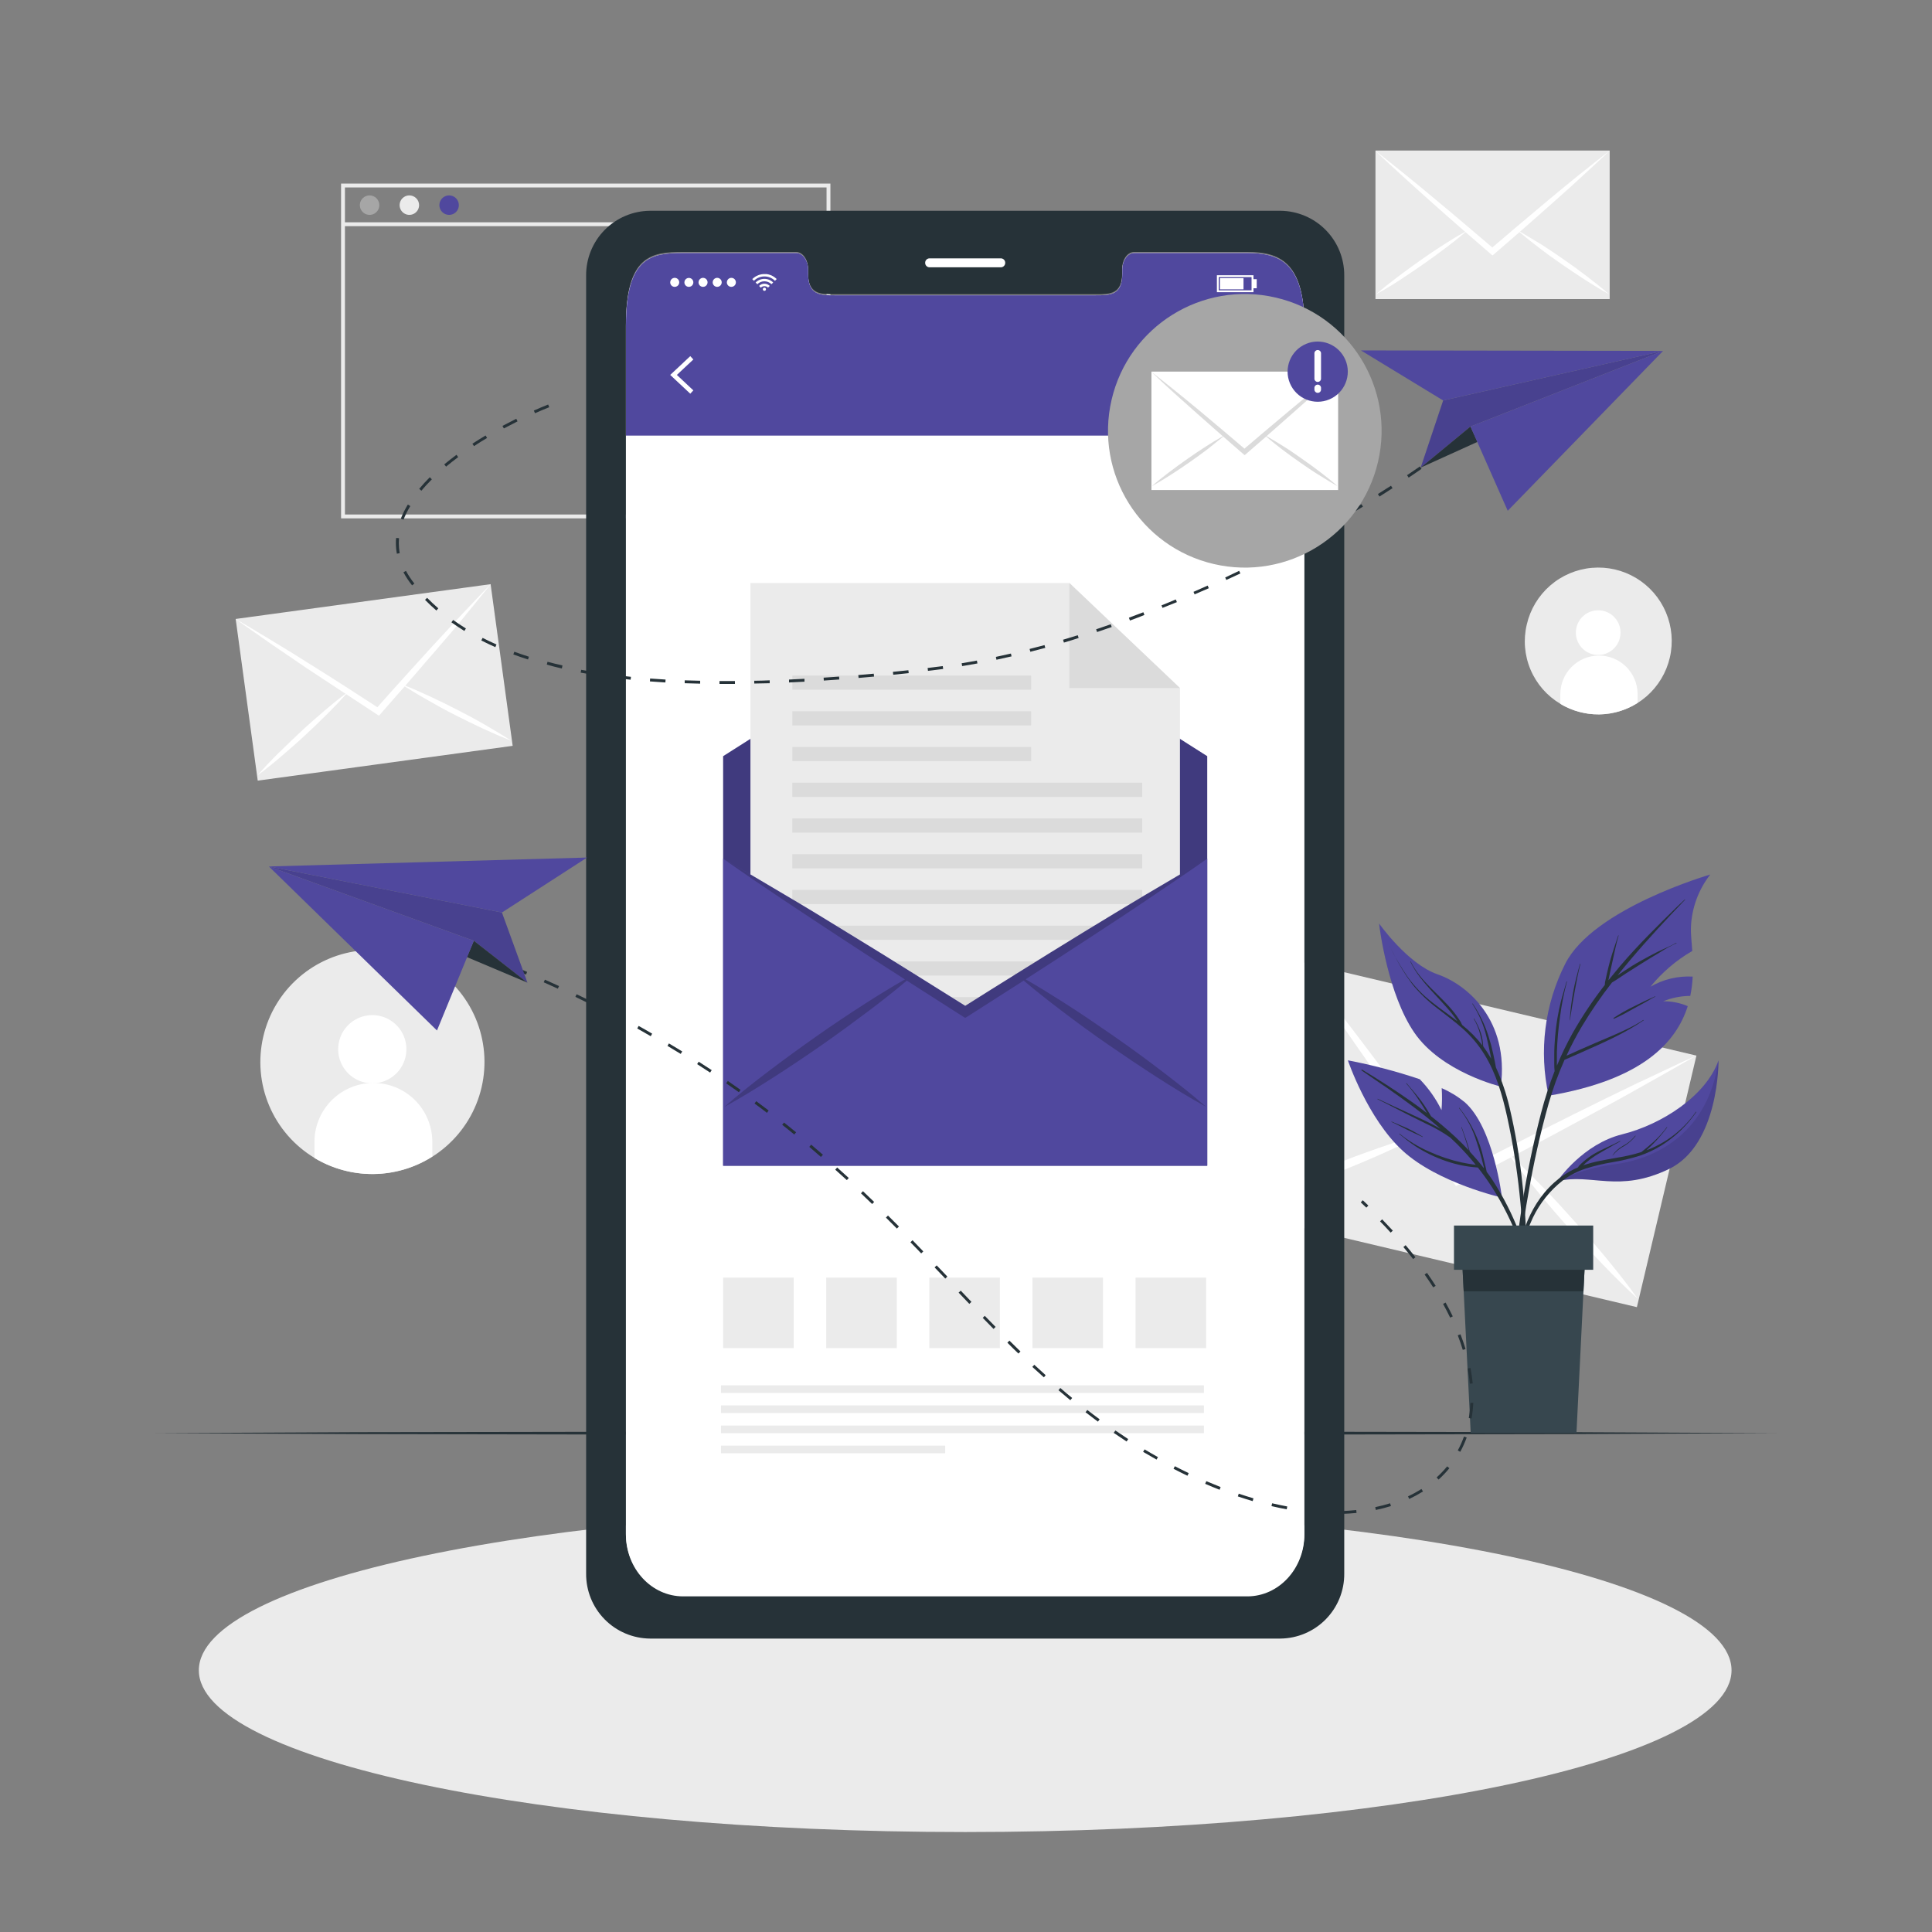 <svg width="182" height="182" viewBox="0 0 182 182" fill="none" xmlns="http://www.w3.org/2000/svg">
<rect x="0" y="0" width="182" height="182" fill="#808080" stroke="none"/>
<path d="M29.64 109.087C31.551 110.237 33.776 110.752 35.997 110.559C38.218 110.367 40.321 109.476 42.004 108.014C43.688 106.553 44.865 104.595 45.368 102.424C45.871 100.252 45.673 97.976 44.803 95.924C43.933 93.871 42.435 92.147 40.525 90.997C38.615 89.848 36.389 89.333 34.169 89.527C31.948 89.72 29.845 90.612 28.162 92.073C26.479 93.535 25.302 95.493 24.799 97.665C24.294 99.836 24.49 102.112 25.36 104.164C26.23 106.217 27.729 107.94 29.64 109.087Z" fill="#EBEBEB"/>
<path d="M31.857 98.877C31.864 99.513 32.06 100.132 32.419 100.657C32.779 101.181 33.286 101.587 33.876 101.824C34.466 102.06 35.113 102.116 35.735 101.985C36.357 101.854 36.926 101.541 37.371 101.086C37.815 100.631 38.114 100.054 38.231 99.429C38.347 98.804 38.276 98.159 38.025 97.574C37.775 96.99 37.357 96.493 36.824 96.146C36.291 95.799 35.667 95.618 35.031 95.626C34.609 95.631 34.193 95.719 33.805 95.885C33.417 96.051 33.065 96.292 32.77 96.594C32.476 96.895 32.243 97.253 32.087 97.644C31.93 98.036 31.852 98.455 31.857 98.877Z" fill="white"/>
<path d="M29.626 107.762V109.087C31.307 110.097 33.235 110.619 35.195 110.594C37.155 110.57 39.07 110 40.725 108.949V107.627C40.732 106.888 40.592 106.154 40.313 105.47C40.033 104.785 39.619 104.163 39.096 103.641C38.572 103.119 37.95 102.706 37.265 102.427C36.58 102.149 35.846 102.01 35.107 102.019C34.367 102.028 33.637 102.185 32.959 102.48C32.281 102.775 31.669 103.202 31.158 103.737C30.648 104.272 30.249 104.904 29.986 105.595C29.723 106.286 29.601 107.023 29.626 107.762Z" fill="white"/>
<path d="M146.998 66.306C148.249 67.06 149.707 67.398 151.163 67.272C152.618 67.146 153.996 66.562 155.1 65.605C156.203 64.647 156.975 63.365 157.304 61.942C157.634 60.519 157.504 59.028 156.934 57.683C156.364 56.338 155.383 55.208 154.131 54.455C152.879 53.702 151.421 53.365 149.965 53.492C148.51 53.619 147.132 54.203 146.03 55.162C144.927 56.12 144.156 57.403 143.828 58.826C143.488 60.248 143.612 61.741 144.183 63.087C144.753 64.434 145.74 65.562 146.998 66.306Z" fill="#EBEBEB"/>
<path d="M148.45 59.619C148.455 60.035 148.584 60.441 148.819 60.784C149.054 61.127 149.386 61.393 149.773 61.547C150.159 61.702 150.582 61.738 150.99 61.652C151.397 61.566 151.769 61.361 152.06 61.063C152.35 60.766 152.546 60.388 152.622 59.979C152.699 59.57 152.652 59.148 152.488 58.765C152.324 58.383 152.051 58.057 151.702 57.831C151.353 57.603 150.945 57.485 150.529 57.49C150.253 57.493 149.98 57.551 149.726 57.66C149.472 57.769 149.242 57.926 149.049 58.124C148.856 58.322 148.703 58.556 148.601 58.812C148.498 59.069 148.447 59.343 148.45 59.619Z" fill="white"/>
<path d="M146.987 65.44V66.306C148.089 66.969 149.354 67.312 150.64 67.296C151.926 67.28 153.182 66.906 154.267 66.215V65.352C154.255 64.387 153.861 63.466 153.17 62.791C152.479 62.117 151.549 61.745 150.583 61.756C149.618 61.768 148.697 62.162 148.022 62.853C147.348 63.544 146.975 64.474 146.987 65.44Z" fill="white"/>
<path d="M78.227 48.831H32.13V17.294H78.227V48.831ZM32.494 48.467H77.863V17.658H32.494V48.467Z" fill="#EBEBEB"/>
<path d="M35.734 19.328C35.733 19.51 35.679 19.687 35.578 19.837C35.476 19.987 35.333 20.104 35.165 20.173C34.998 20.242 34.813 20.26 34.636 20.224C34.458 20.188 34.295 20.1 34.167 19.972C34.039 19.844 33.952 19.68 33.917 19.502C33.882 19.325 33.9 19.14 33.97 18.973C34.039 18.805 34.157 18.662 34.307 18.562C34.458 18.461 34.635 18.407 34.817 18.407C34.938 18.407 35.057 18.431 35.169 18.478C35.28 18.524 35.381 18.592 35.467 18.677C35.552 18.763 35.619 18.864 35.665 18.976C35.711 19.088 35.734 19.208 35.734 19.328Z" fill="#A6A6A6"/>
<path d="M39.48 19.328C39.479 19.51 39.424 19.687 39.323 19.837C39.222 19.987 39.078 20.104 38.911 20.173C38.743 20.242 38.559 20.26 38.381 20.224C38.203 20.188 38.04 20.1 37.912 19.972C37.785 19.844 37.697 19.68 37.662 19.502C37.627 19.325 37.646 19.14 37.715 18.973C37.785 18.805 37.902 18.662 38.053 18.562C38.204 18.461 38.381 18.407 38.562 18.407C38.683 18.407 38.803 18.431 38.914 18.478C39.026 18.524 39.127 18.592 39.212 18.677C39.297 18.763 39.365 18.864 39.411 18.976C39.457 19.088 39.48 19.208 39.48 19.328Z" fill="#EBEBEB"/>
<path d="M43.225 19.328C43.224 19.51 43.17 19.687 43.069 19.837C42.968 19.987 42.824 20.104 42.656 20.173C42.489 20.242 42.304 20.26 42.127 20.224C41.949 20.188 41.786 20.1 41.658 19.972C41.53 19.844 41.443 19.68 41.408 19.502C41.373 19.325 41.391 19.14 41.461 18.973C41.53 18.805 41.648 18.662 41.799 18.562C41.949 18.461 42.127 18.407 42.308 18.407C42.429 18.407 42.548 18.431 42.66 18.478C42.771 18.524 42.873 18.592 42.958 18.677C43.043 18.763 43.111 18.864 43.156 18.976C43.202 19.088 43.226 19.208 43.225 19.328Z" fill="#50489E"/>
<path d="M78.046 20.941H32.312V21.305H78.046V20.941Z" fill="#EBEBEB"/>
<path d="M46.217 55.03L22.201 58.307L24.279 73.537L48.295 70.26L46.217 55.03Z" fill="#EBEBEB"/>
<path d="M46.228 55.037C45.384 56.096 44.517 57.119 43.68 58.167C42.843 59.215 41.951 60.22 41.078 61.239C40.204 62.258 39.258 63.358 38.34 64.41L38.257 64.508C37.448 65.437 36.635 66.363 35.818 67.285L35.697 67.42L35.548 67.325L32.458 65.294C32.42 65.274 32.383 65.251 32.349 65.225C31.167 64.451 29.994 63.677 28.829 62.903C27.722 62.155 26.614 61.401 25.506 60.639C24.413 59.86 23.292 59.106 22.197 58.313C23.336 58.964 24.465 59.663 25.596 60.337C26.729 61.01 27.857 61.72 28.982 62.426C30.234 63.205 31.486 63.997 32.738 64.803L35.552 66.623C36.28 65.793 37.03 64.956 37.776 64.133C38.77 63.041 39.763 61.927 40.764 60.839C41.66 59.868 42.559 58.898 43.462 57.927C44.408 56.944 45.289 55.972 46.228 55.037Z" fill="white"/>
<path d="M32.822 65.156C32.815 65.166 32.806 65.176 32.797 65.185C32.688 65.309 32.575 65.436 32.462 65.549C31.93 66.142 31.37 66.714 30.817 67.271C30.132 67.959 29.426 68.625 28.716 69.287C28.006 69.95 27.26 70.591 26.532 71.22C25.804 71.85 25.04 72.469 24.257 73.04C24.898 72.312 25.575 71.584 26.259 70.918C26.944 70.252 27.657 69.564 28.363 68.901C29.069 68.239 29.819 67.595 30.547 66.965C31.137 66.463 31.738 65.964 32.367 65.491L32.8 65.163L32.822 65.156Z" fill="white"/>
<path d="M48.164 69.786C47.255 69.422 46.363 69.04 45.485 68.632C44.608 68.225 43.735 67.791 42.868 67.355C42.002 66.918 41.147 66.452 40.32 65.971C39.632 65.585 38.948 65.185 38.282 64.759L37.856 64.486C37.856 64.486 37.834 64.486 37.823 64.464H37.86L38.366 64.668C39.094 64.959 39.796 65.276 40.502 65.604C41.387 66.011 42.253 66.445 43.116 66.885C43.978 67.325 44.837 67.784 45.664 68.264C46.49 68.745 47.349 69.247 48.164 69.786Z" fill="white"/>
<path d="M122.444 90.594L116.833 114.29L154.199 123.137L159.809 99.441L122.444 90.594Z" fill="#EBEBEB"/>
<path d="M159.796 99.434C157.947 100.526 156.08 101.538 154.223 102.597C152.367 103.656 150.496 104.65 148.629 105.658C146.687 106.714 144.736 107.755 142.776 108.781L142.597 108.887L137.41 111.602L137.155 111.726L136.988 111.5C135.845 109.918 134.708 108.332 133.577 106.743C133.533 106.689 133.492 106.633 133.453 106.575C132.17 104.78 130.891 102.972 129.617 101.152C128.405 99.423 127.196 97.668 125.977 95.914C124.758 94.159 123.585 92.39 122.417 90.589C123.727 92.205 124.998 93.865 126.286 95.521C127.575 97.177 128.834 98.851 130.101 100.537C131.506 102.4 132.906 104.286 134.302 106.193C135.347 107.613 136.391 109.035 137.432 110.459C138.997 109.655 140.57 108.84 142.139 108.05C144.235 106.979 146.333 105.921 148.432 104.876C150.31 103.944 152.193 103.022 154.081 102.109C156.021 101.214 157.907 100.289 159.796 99.434Z" fill="white"/>
<path d="M134.251 106.743C134.233 106.743 134.218 106.765 134.196 106.772C133.963 106.896 133.727 107.016 133.49 107.136C132.365 107.708 131.226 108.228 130.076 108.741C128.671 109.367 127.247 109.95 125.821 110.525C124.394 111.1 122.956 111.617 121.504 112.141C120.051 112.665 118.592 113.138 117.099 113.55C118.468 112.822 119.866 112.177 121.267 111.555C122.668 110.933 124.102 110.35 125.526 109.771C126.949 109.193 128.394 108.661 129.85 108.152C131.004 107.748 132.176 107.354 133.363 107.005C133.636 106.921 133.909 106.845 134.189 106.768L134.251 106.743Z" fill="white"/>
<path d="M154.285 122.348C153.138 121.314 152.046 120.218 150.98 119.112C149.913 118.005 148.872 116.873 147.839 115.734C146.805 114.594 145.807 113.422 144.836 112.232C144.038 111.264 143.256 110.285 142.513 109.276C142.349 109.058 142.193 108.843 142.036 108.628C142.023 108.612 142.011 108.595 142 108.578C142.015 108.594 142.032 108.609 142.051 108.621L142.688 109.2C143.591 110.044 144.457 110.918 145.316 111.803C146.386 112.895 147.42 114.041 148.446 115.188C149.473 116.334 150.478 117.499 151.453 118.689C152.429 119.88 153.386 121.088 154.285 122.348Z" fill="white"/>
<path d="M151.635 14.181H129.573V28.174H151.635V14.181Z" fill="#EBEBEB"/>
<path d="M151.635 14.196C150.744 15.048 149.837 15.863 148.938 16.704C148.039 17.545 147.118 18.346 146.215 19.154C145.313 19.962 144.308 20.843 143.354 21.676L143.271 21.756L140.723 23.962L140.595 24.064L140.472 23.962L137.924 21.753L137.836 21.676C136.878 20.844 135.923 20.002 134.971 19.15C134.065 18.346 133.151 17.523 132.252 16.704C131.353 15.885 130.432 15.048 129.555 14.196C130.502 14.924 131.433 15.692 132.373 16.442C133.312 17.192 134.24 17.963 135.168 18.742C136.202 19.596 137.234 20.464 138.266 21.345C139.037 21.996 139.809 22.655 140.581 23.314C141.349 22.655 142.12 21.993 142.892 21.345C143.923 20.471 144.956 19.602 145.99 18.739C146.917 17.967 147.847 17.203 148.782 16.445C149.757 15.677 150.696 14.924 151.635 14.196Z" fill="white"/>
<path d="M138.32 21.651L138.295 21.672C138.178 21.774 138.057 21.873 137.931 21.967C137.377 22.437 136.813 22.885 136.234 23.318C135.532 23.853 134.815 24.366 134.09 24.879C133.366 25.393 132.634 25.873 131.906 26.354C131.178 26.834 130.41 27.296 129.631 27.722C130.301 27.136 130.996 26.59 131.699 26.059C132.401 25.527 133.122 25.007 133.839 24.497C134.556 23.988 135.295 23.496 136.045 23.019C136.638 22.637 137.239 22.262 137.865 21.927L138.295 21.683L138.32 21.651Z" fill="white"/>
<path d="M151.58 27.722C150.801 27.296 150.048 26.83 149.305 26.354C148.563 25.877 147.831 25.378 147.103 24.879C146.375 24.381 145.647 23.853 144.959 23.318C144.384 22.885 143.82 22.441 143.27 21.971L142.906 21.672C142.906 21.672 142.906 21.672 142.881 21.651L142.914 21.669L143.343 21.913C143.962 22.277 144.559 22.641 145.163 23.005C145.909 23.482 146.637 23.98 147.365 24.483C148.093 24.985 148.803 25.505 149.506 26.044C150.208 26.583 150.911 27.136 151.58 27.722Z" fill="white"/>
<path d="M90.924 172.583C130.794 172.583 163.116 165.761 163.116 157.346C163.116 148.931 130.794 142.109 90.924 142.109C51.053 142.109 18.731 148.931 18.731 157.346C18.731 165.761 51.053 172.583 90.924 172.583Z" fill="#EBEBEB"/>
<path d="M14.549 135.008L33.663 134.917L52.777 134.887L91 134.826L129.224 134.884L148.338 134.917L167.451 135.008L148.338 135.095L129.224 135.128L91 135.19L52.777 135.128L33.663 135.095L14.549 135.008Z" fill="#263238"/>
<path d="M141.49 112.818C141.49 112.818 135.452 111.45 132.132 108.399C128.812 105.349 126.974 99.885 126.974 99.885C129.268 100.326 131.53 100.92 133.745 101.665C134.577 102.522 135.269 103.505 135.794 104.577C135.851 103.888 135.857 103.196 135.812 102.506C136.586 102.841 137.31 103.281 137.963 103.813C140.715 106.197 141.49 112.818 141.49 112.818Z" fill="#50489E"/>
<path d="M130.752 102.542C129.926 101.971 129.089 101.421 128.27 100.846C128.259 100.839 128.251 100.829 128.249 100.816C128.246 100.804 128.248 100.791 128.255 100.781C128.262 100.77 128.272 100.763 128.285 100.76C128.297 100.757 128.31 100.759 128.32 100.766C129.875 101.698 131.411 102.692 132.896 103.729C133.413 104.093 133.919 104.457 134.421 104.858C134.388 104.796 134.352 104.737 134.316 104.676C134.137 104.373 133.952 104.075 133.755 103.78C133.375 103.175 132.945 102.603 132.47 102.069C132.47 102.047 132.47 102.018 132.503 102.04C132.972 102.583 133.442 103.132 133.871 103.693C134.075 103.966 134.265 104.25 134.443 104.541C134.538 104.69 134.629 104.843 134.716 104.996C134.745 105.047 134.778 105.098 134.807 105.152C135.586 105.764 136.347 106.405 137.075 107.082C137.522 107.497 137.952 107.93 138.371 108.377C138.138 107.649 137.934 106.921 137.661 106.193C137.661 106.172 137.693 106.161 137.701 106.193C137.966 106.951 138.254 107.708 138.458 108.483C138.92 108.985 139.361 109.502 139.779 110.041L139.776 109.928C139.705 109.644 139.632 109.36 139.557 109.076C139.412 108.53 139.251 107.984 139.066 107.453C138.72 106.34 138.171 105.301 137.446 104.388C137.444 104.384 137.443 104.379 137.444 104.375C137.445 104.37 137.447 104.366 137.45 104.363C137.453 104.36 137.458 104.358 137.462 104.357C137.466 104.356 137.471 104.357 137.475 104.359C138.604 105.774 139.391 107.431 139.776 109.2C139.841 109.46 139.903 109.718 139.961 109.975C139.99 110.11 140.027 110.252 140.052 110.39C140.234 110.638 140.416 110.889 140.584 111.144C141.612 112.718 142.466 114.398 143.132 116.156C143.886 118.13 144.533 120.143 145.068 122.188C145.068 122.228 145.017 122.242 145.006 122.188C143.823 118.657 142.618 115.071 140.598 111.912C140.169 111.246 139.706 110.601 139.219 109.983C138.218 109.918 137.23 109.721 136.281 109.397C135.244 109.049 134.254 108.572 133.336 107.977C132.805 107.631 132.321 107.231 131.829 106.838C131.826 106.837 131.823 106.835 131.821 106.832C131.819 106.83 131.817 106.827 131.816 106.823C131.815 106.82 131.815 106.816 131.815 106.813C131.816 106.81 131.817 106.806 131.82 106.804C131.822 106.801 131.824 106.799 131.828 106.797C131.831 106.796 131.834 106.795 131.838 106.795C131.841 106.795 131.844 106.796 131.847 106.798C131.85 106.8 131.853 106.802 131.855 106.805C132.698 107.485 133.628 108.048 134.621 108.479C135.598 108.926 136.619 109.269 137.668 109.502C138.116 109.6 138.567 109.67 139.018 109.731C138.457 109.038 137.859 108.375 137.228 107.744C137.024 107.54 136.813 107.347 136.605 107.151C135.9 106.657 135.152 106.228 134.37 105.869C133.38 105.393 132.408 104.887 131.429 104.388C130.876 104.108 130.337 103.82 129.769 103.547C129.744 103.547 129.769 103.5 129.791 103.511C130.785 103.991 131.793 104.439 132.794 104.898C133.737 105.331 134.69 105.764 135.597 106.273L135.71 106.339C134.892 105.628 134.049 104.946 133.18 104.293C132.39 103.704 131.575 103.114 130.752 102.542Z" fill="#263238"/>
<path d="M131.095 105.655C131.586 105.869 132.085 106.062 132.573 106.288C133.06 106.514 133.544 106.798 134.029 107.078C134.05 107.078 134.029 107.118 134.007 107.107C133.526 106.878 133.038 106.663 132.551 106.423C132.063 106.182 131.579 105.913 131.095 105.695C131.058 105.684 131.069 105.644 131.095 105.655Z" fill="#263238"/>
<path d="M161.11 82.384C159.988 83.822 159.35 85.578 159.29 87.4C159.268 87.942 159.355 88.696 159.417 89.584C157.909 90.457 156.573 91.598 155.475 92.951C156.681 92.253 158.065 91.921 159.457 91.998C159.43 92.609 159.353 93.218 159.228 93.817C158.354 93.822 157.489 93.994 156.68 94.323C157.474 94.315 158.261 94.471 158.991 94.782C157.899 98.207 154.714 101.727 145.887 103.22C144.952 99.019 145.505 94.623 147.452 90.785C150.091 85.562 161.11 82.384 161.11 82.384Z" fill="#50489E"/>
<path d="M142.819 117.863C142.972 116.407 143.162 114.951 143.391 113.495C143.839 110.584 144.435 107.698 145.174 104.847C145.521 103.509 145.946 102.192 146.448 100.904C146.425 100.67 146.414 100.434 146.415 100.198C146.415 99.914 146.415 99.63 146.415 99.35C146.415 98.782 146.448 98.218 146.495 97.654C146.586 96.537 146.769 95.429 147.041 94.342C147.202 93.712 147.405 93.093 147.573 92.467C147.573 92.442 147.62 92.467 147.613 92.467C147.32 93.552 147.102 94.657 146.961 95.772C146.802 96.871 146.702 97.978 146.663 99.088C146.663 99.394 146.663 99.696 146.663 100.002C146.663 100.129 146.663 100.26 146.663 100.391C147.099 99.335 147.596 98.306 148.152 97.308C149.05 95.729 150.06 94.217 151.177 92.784C151.181 92.616 151.205 92.45 151.249 92.289L151.38 91.699C151.471 91.295 151.57 90.894 151.679 90.494C151.901 89.693 152.188 88.918 152.44 88.128C152.44 88.103 152.487 88.128 152.48 88.128C152.247 88.911 152.09 89.719 151.912 90.516L151.65 91.699C151.606 91.895 151.566 92.096 151.526 92.292V92.336C151.89 91.885 152.254 91.441 152.618 91.004C154.307 89.023 156.156 87.2 158.016 85.387C158.245 85.165 158.482 84.947 158.715 84.728C158.715 84.728 158.759 84.728 158.74 84.757C156.96 86.614 155.21 88.492 153.55 90.458C153.157 90.924 152.768 91.397 152.385 91.877L152.989 91.477C153.502 91.138 154.023 90.811 154.562 90.512C155.1 90.214 155.636 89.919 156.189 89.646C156.742 89.373 157.361 89.136 157.907 88.816C157.929 88.816 157.951 88.845 157.925 88.853C157.368 89.114 156.829 89.413 156.313 89.748C155.777 90.065 155.239 90.388 154.711 90.723C154.183 91.058 153.67 91.375 153.153 91.71C152.724 91.99 152.301 92.296 151.854 92.554C150.828 93.869 149.883 95.245 149.025 96.675C148.491 97.573 148.005 98.499 147.569 99.448L147.886 99.31L148.694 98.946C149.215 98.713 149.735 98.491 150.259 98.262C151.249 97.832 152.254 97.436 153.226 96.962C153.774 96.704 154.304 96.41 154.813 96.082C154.835 96.082 154.857 96.103 154.835 96.118C153.015 97.366 150.991 98.247 148.985 99.135L148.115 99.518C147.875 99.623 147.638 99.743 147.387 99.834C146.794 101.162 146.295 102.531 145.895 103.929C145.102 106.743 144.46 109.598 143.969 112.48C143.442 115.388 143.099 118.3 142.834 121.212C142.801 121.576 142.768 121.94 142.728 122.304C142.728 122.335 142.716 122.365 142.694 122.386C142.672 122.408 142.642 122.421 142.612 122.421C142.581 122.421 142.551 122.408 142.529 122.386C142.507 122.365 142.495 122.335 142.495 122.304C142.513 120.819 142.666 119.334 142.819 117.863Z" fill="#263238"/>
<path d="M148.195 93.461C148.356 92.562 148.596 91.681 148.84 90.803C148.84 90.778 148.883 90.803 148.88 90.803C148.654 91.666 148.494 92.547 148.334 93.424C148.174 94.302 148.021 95.215 147.893 96.114C147.893 96.114 147.868 96.114 147.871 96.114C147.929 95.224 148.037 94.338 148.195 93.461Z" fill="#263238"/>
<path d="M152.003 95.896C152.617 95.487 153.259 95.122 153.925 94.804C154.249 94.636 154.572 94.48 154.9 94.32C155.228 94.16 155.584 94.021 155.919 93.854C155.941 93.854 155.963 93.879 155.919 93.89C155.599 94.05 155.29 94.254 154.973 94.422C154.656 94.589 154.321 94.786 153.994 94.957C153.346 95.321 152.712 95.685 152.032 95.972C152.024 95.97 152.017 95.966 152.011 95.961C152.005 95.956 152.001 95.949 151.998 95.941C151.995 95.934 151.994 95.926 151.995 95.918C151.996 95.91 151.998 95.903 152.003 95.896Z" fill="#263238"/>
<path opacity="0.1" d="M141.381 102.357C141.381 102.357 135.79 101.025 133.224 97.261C130.774 93.679 129.98 87.575 129.918 87.04C130.02 87.531 131.174 92.864 134.978 95.35C137.89 97.268 140.704 98.833 141.381 102.357Z" fill="#263238"/>
<path d="M136.223 92.704C137.216 93.618 137.93 94.794 138.283 96.096C138.283 96.096 138.283 96.114 138.283 96.096C137.872 94.823 137.162 93.667 136.212 92.725C136.212 92.721 136.212 92.717 136.214 92.713C136.216 92.709 136.219 92.706 136.223 92.704Z" fill="#263238"/>
<path d="M141.381 102.357C141.381 102.357 135.79 101.025 133.224 97.261C130.774 93.679 129.98 87.575 129.918 87.04C129.919 87.028 129.919 87.016 129.918 87.003C129.918 87.003 132.601 90.811 135.418 91.783C138.236 92.755 142.185 96.129 141.381 102.357Z" fill="#50489E"/>
<path d="M130.905 89.118C131.405 90.144 131.982 91.131 132.631 92.07C133.282 92.963 134.057 93.76 134.931 94.436C135.688 95.04 136.493 95.586 137.261 96.176V96.151C137.115 95.936 136.962 95.728 136.802 95.525C136.482 95.117 136.132 94.731 135.783 94.349C135.088 93.595 134.378 92.856 133.756 92.041C133.409 91.587 133.109 91.099 132.86 90.585C132.86 90.563 132.889 90.549 132.9 90.585C133.807 92.474 135.616 93.683 136.904 95.281C137.089 95.507 137.261 95.743 137.421 95.987C137.55 96.163 137.657 96.353 137.741 96.555C138.45 97.12 139.09 97.766 139.649 98.48C139.6 98.111 139.524 97.746 139.423 97.388C139.293 96.891 139.094 96.415 138.833 95.972C138.83 95.968 138.829 95.963 138.83 95.957C138.831 95.952 138.834 95.948 138.839 95.945C138.843 95.942 138.848 95.941 138.854 95.942C138.859 95.943 138.863 95.946 138.866 95.95C139.137 96.392 139.355 96.864 139.518 97.356C139.636 97.748 139.704 98.154 139.722 98.564C139.996 98.939 140.247 99.331 140.475 99.736C140.453 99.62 140.431 99.499 140.406 99.372C140.297 98.815 140.173 98.262 140.042 97.712C139.78 96.593 139.326 95.527 138.699 94.564C138.699 94.542 138.699 94.516 138.731 94.538C139.374 95.489 139.877 96.527 140.224 97.621C140.399 98.167 140.544 98.713 140.668 99.288C140.73 99.565 140.784 99.838 140.839 100.115C140.864 100.26 140.897 100.406 140.919 100.551C141.473 101.769 141.905 103.038 142.208 104.341C142.756 106.668 143.155 109.028 143.402 111.406C143.687 113.897 143.815 116.404 143.784 118.912C143.784 119.225 143.762 119.538 143.744 119.851C143.746 119.86 143.746 119.87 143.744 119.88C143.742 119.89 143.738 119.899 143.731 119.907C143.725 119.914 143.718 119.921 143.709 119.925C143.7 119.929 143.69 119.932 143.68 119.932C143.67 119.932 143.66 119.929 143.651 119.925C143.642 119.921 143.635 119.914 143.629 119.907C143.622 119.899 143.618 119.89 143.616 119.88C143.614 119.87 143.614 119.86 143.616 119.851C143.562 118.613 143.529 117.372 143.453 116.134C143.376 114.897 143.274 113.655 143.139 112.421C142.886 109.993 142.497 107.581 141.975 105.196C141.523 103.15 140.934 101.094 139.82 99.306C139.265 98.415 138.586 97.608 137.803 96.908C137.017 96.205 136.162 95.586 135.335 94.935C134.499 94.297 133.739 93.564 133.071 92.751C132.389 91.847 131.794 90.88 131.295 89.864L130.895 89.107C130.858 89.118 130.891 89.093 130.905 89.118Z" fill="#263238"/>
<path d="M161.889 99.885C161.889 99.885 161.976 107.828 157.226 110.121C152.476 112.414 149.946 110.503 146.707 111.271C146.834 111.082 149.138 107.773 152.8 106.86C156.571 105.924 160.746 103.194 161.889 99.885Z" fill="#50489E"/>
<path opacity="0.1" d="M161.889 99.885C161.889 99.885 161.976 107.828 157.226 110.121C152.476 112.414 149.946 110.503 146.707 111.271C148.412 110.459 150.235 109.921 152.108 109.677C155.104 109.313 160.826 107.38 161.889 99.885Z" fill="black"/>
<path d="M146.393 111.413C146.959 110.899 147.595 110.469 148.283 110.136C148.384 110.085 148.49 110.045 148.592 110.001C148.694 109.957 148.694 109.877 148.752 109.819C148.893 109.67 149.043 109.529 149.2 109.397C149.496 109.138 149.815 108.907 150.153 108.705C150.94 108.243 151.802 107.919 152.607 107.489C152.629 107.489 152.651 107.515 152.629 107.526C152.228 107.733 151.846 107.959 151.457 108.185C151.067 108.41 150.696 108.614 150.332 108.836C150.001 109.049 149.686 109.285 149.389 109.542C149.305 109.615 149.225 109.695 149.145 109.775C149.671 109.599 150.207 109.457 150.75 109.349C151.62 109.171 152.501 109.047 153.368 108.862C153.793 108.771 154.213 108.658 154.627 108.523C155.02 108.206 155.413 107.89 155.788 107.548C156.24 107.135 156.651 106.679 157.015 106.186C157.015 106.164 157.066 106.186 157.051 106.208C156.475 106.987 155.823 107.707 155.104 108.356C155.308 108.279 155.512 108.196 155.712 108.105C157.341 107.372 158.74 106.207 159.756 104.738C159.756 104.716 159.807 104.738 159.792 104.759C158.929 106.021 157.813 107.091 156.516 107.901C155.866 108.305 155.171 108.634 154.445 108.88C153.603 109.141 152.745 109.344 151.875 109.488C151.024 109.628 150.183 109.828 149.36 110.088C148.603 110.338 147.89 110.707 147.249 111.18C146.039 112.119 145.065 113.327 144.402 114.707C143.554 116.54 143.025 118.503 142.837 120.513C142.837 120.601 142.695 120.601 142.702 120.513C142.928 117.208 143.82 113.732 146.393 111.413Z" fill="#263238"/>
<path d="M151.904 108.836C152.152 108.465 152.487 108.16 152.88 107.948C153.331 107.714 153.727 107.386 154.041 106.987C154.041 106.969 154.092 106.987 154.077 107.009C153.792 107.374 153.445 107.686 153.051 107.93C152.62 108.152 152.239 108.46 151.933 108.836C151.922 108.862 151.893 108.836 151.904 108.836Z" fill="#263238"/>
<path d="M149.385 117.274L149.167 121.642L148.508 134.986H138.545L137.883 121.642L137.665 117.274H149.385Z" fill="#37474F"/>
<path d="M149.385 117.274L149.167 121.642H137.883L137.665 117.274H149.385Z" fill="#263238"/>
<path d="M150.084 115.45H136.969V119.618H150.084V115.45Z" fill="#37474F"/>
<path d="M120.619 19.856H61.225C60.428 19.863 59.641 20.026 58.908 20.338C58.174 20.649 57.51 21.102 56.952 21.67C56.393 22.238 55.953 22.911 55.655 23.65C55.357 24.388 55.207 25.178 55.215 25.975V148.239C55.202 149.847 55.827 151.395 56.954 152.542C58.081 153.689 59.617 154.342 61.225 154.358H120.619C122.227 154.342 123.764 153.69 124.891 152.542C126.018 151.395 126.645 149.847 126.632 148.239V25.975C126.646 24.366 126.02 22.818 124.892 21.671C123.764 20.523 122.227 19.871 120.619 19.856ZM122.872 144.457C122.872 147.675 120.462 150.281 117.492 150.281H64.348C61.37 150.281 58.961 147.675 58.961 144.457V30.609C58.961 24.057 61.37 23.733 64.348 23.733H74.995C75.614 23.733 76.12 24.435 76.12 25.305V25.669C76.12 27.711 77.237 27.715 78.606 27.715H103.219C104.603 27.715 105.713 27.715 105.713 25.669V25.305C105.713 24.435 106.212 23.733 106.841 23.733H117.485C120.455 23.733 122.865 24.603 122.865 30.609L122.872 144.457Z" fill="#263238"/>
<path d="M122.875 30.707V144.559C122.875 147.777 120.466 150.383 117.496 150.383H64.352C61.374 150.383 58.964 147.78 58.964 144.559V30.707C58.964 24.155 61.374 23.835 64.352 23.835H74.999C75.617 23.835 76.123 24.537 76.123 25.407V25.771C76.123 27.813 77.241 27.82 78.609 27.82H103.23C104.614 27.82 105.724 27.82 105.724 25.771V25.407C105.724 24.537 106.222 23.835 106.852 23.835H117.496C120.484 23.835 122.875 24.705 122.875 30.707Z" fill="white"/>
<path d="M122.876 30.711V41.037H58.968V30.711C58.968 24.159 61.378 23.835 64.356 23.835H75.002C75.621 23.835 76.127 24.537 76.127 25.407V25.771C76.127 27.809 77.245 27.817 78.613 27.817H103.231C104.614 27.817 105.724 27.817 105.724 25.771V25.407C105.724 24.537 106.223 23.835 106.852 23.835H117.496C120.484 23.835 122.876 24.705 122.876 30.711Z" fill="#50489E"/>
<path d="M94.276 25.181H87.564C87.508 25.181 87.454 25.169 87.403 25.148C87.352 25.125 87.306 25.094 87.268 25.053C87.229 25.014 87.199 24.966 87.18 24.914C87.16 24.863 87.151 24.807 87.153 24.752C87.153 24.642 87.196 24.538 87.273 24.46C87.35 24.382 87.454 24.338 87.564 24.337H94.276C94.331 24.337 94.385 24.347 94.436 24.367C94.487 24.388 94.533 24.419 94.572 24.457C94.611 24.496 94.642 24.542 94.663 24.592C94.684 24.643 94.695 24.697 94.695 24.752C94.697 24.808 94.687 24.864 94.667 24.916C94.647 24.968 94.616 25.016 94.577 25.056C94.538 25.096 94.491 25.128 94.439 25.15C94.388 25.171 94.332 25.182 94.276 25.181Z" fill="white"/>
<path d="M73.164 26.292C73.132 26.324 73.095 26.357 73.062 26.393C73.041 26.411 73.022 26.43 73.004 26.452C72.874 26.321 72.719 26.218 72.549 26.147C72.379 26.077 72.197 26.04 72.012 26.04C71.828 26.04 71.645 26.077 71.475 26.147C71.305 26.218 71.15 26.321 71.02 26.452L70.966 26.393L70.864 26.292L70.995 26.179C71.086 26.102 71.186 26.038 71.293 25.986C71.424 25.919 71.564 25.872 71.708 25.844L71.909 25.818H72.072H72.207C72.331 25.833 72.454 25.862 72.571 25.906C72.658 25.935 72.741 25.974 72.819 26.022C72.902 26.069 72.981 26.124 73.055 26.186L73.164 26.284V26.292Z" fill="white"/>
<path d="M71.344 26.776L71.181 26.612C71.4 26.392 71.698 26.269 72.009 26.269C72.319 26.269 72.617 26.392 72.837 26.612L72.673 26.772C72.586 26.684 72.482 26.615 72.368 26.568C72.253 26.521 72.131 26.498 72.007 26.499C71.884 26.498 71.761 26.522 71.647 26.57C71.534 26.617 71.43 26.687 71.344 26.776Z" fill="white"/>
<path d="M72.513 26.936L72.353 27.096C72.308 27.051 72.254 27.016 72.196 26.992C72.137 26.969 72.074 26.957 72.011 26.958C71.948 26.957 71.885 26.969 71.827 26.994C71.768 27.018 71.716 27.054 71.672 27.1L71.508 26.936C71.574 26.869 71.652 26.817 71.738 26.78C71.825 26.744 71.917 26.726 72.011 26.726C72.104 26.726 72.197 26.744 72.283 26.78C72.369 26.817 72.447 26.869 72.513 26.936Z" fill="white"/>
<path d="M72.16 27.245C72.16 27.275 72.152 27.304 72.136 27.329C72.12 27.354 72.097 27.374 72.07 27.386C72.043 27.398 72.013 27.401 71.984 27.396C71.954 27.39 71.928 27.376 71.906 27.356C71.885 27.335 71.871 27.308 71.865 27.279C71.858 27.25 71.861 27.22 71.872 27.193C71.883 27.165 71.903 27.142 71.927 27.125C71.952 27.108 71.981 27.1 72.01 27.1C72.03 27.099 72.049 27.102 72.067 27.11C72.085 27.117 72.102 27.127 72.116 27.141C72.13 27.154 72.141 27.171 72.148 27.189C72.156 27.206 72.16 27.226 72.16 27.245Z" fill="white"/>
<path d="M63.136 26.601C63.135 26.517 63.16 26.434 63.206 26.363C63.252 26.293 63.319 26.237 63.397 26.205C63.475 26.172 63.561 26.163 63.644 26.18C63.727 26.196 63.803 26.236 63.863 26.296C63.922 26.356 63.963 26.432 63.98 26.515C63.996 26.598 63.987 26.684 63.954 26.762C63.922 26.84 63.867 26.907 63.796 26.953C63.725 27 63.642 27.024 63.558 27.023C63.446 27.023 63.339 26.979 63.259 26.9C63.18 26.82 63.136 26.713 63.136 26.601Z" fill="white"/>
<path d="M64.472 26.601C64.472 26.518 64.496 26.436 64.543 26.366C64.589 26.297 64.655 26.243 64.732 26.211C64.809 26.179 64.894 26.171 64.976 26.187C65.058 26.203 65.133 26.244 65.192 26.302C65.251 26.362 65.292 26.437 65.308 26.519C65.324 26.601 65.316 26.686 65.284 26.763C65.252 26.84 65.198 26.906 65.129 26.952C65.059 26.998 64.977 27.023 64.894 27.023C64.782 27.023 64.674 26.979 64.595 26.9C64.516 26.82 64.472 26.713 64.472 26.601Z" fill="white"/>
<path d="M65.804 26.601C65.803 26.517 65.828 26.434 65.874 26.363C65.921 26.293 65.987 26.237 66.065 26.205C66.143 26.172 66.229 26.163 66.312 26.18C66.395 26.196 66.471 26.236 66.531 26.296C66.591 26.356 66.632 26.432 66.648 26.515C66.664 26.598 66.656 26.684 66.623 26.762C66.59 26.84 66.535 26.907 66.464 26.953C66.394 27 66.311 27.024 66.227 27.023C66.115 27.023 66.007 26.979 65.928 26.9C65.849 26.82 65.804 26.713 65.804 26.601Z" fill="white"/>
<path d="M67.136 26.601C67.135 26.517 67.16 26.434 67.206 26.363C67.253 26.293 67.319 26.238 67.397 26.205C67.474 26.172 67.56 26.163 67.643 26.179C67.726 26.195 67.802 26.236 67.862 26.295C67.922 26.354 67.963 26.43 67.98 26.513C67.996 26.596 67.988 26.681 67.956 26.76C67.924 26.838 67.869 26.904 67.799 26.951C67.729 26.998 67.647 27.023 67.562 27.023C67.45 27.023 67.342 26.979 67.262 26.9C67.183 26.821 67.137 26.713 67.136 26.601Z" fill="white"/>
<path d="M68.472 26.601C68.472 26.517 68.496 26.434 68.542 26.363C68.589 26.293 68.655 26.237 68.733 26.205C68.811 26.172 68.897 26.163 68.98 26.18C69.063 26.196 69.139 26.236 69.199 26.296C69.259 26.356 69.3 26.432 69.316 26.515C69.332 26.598 69.323 26.684 69.291 26.762C69.258 26.84 69.203 26.907 69.132 26.953C69.062 27 68.979 27.024 68.894 27.023C68.782 27.023 68.675 26.979 68.596 26.9C68.517 26.82 68.472 26.713 68.472 26.601Z" fill="white"/>
<path d="M118.082 27.526H114.635V25.928H118.082V27.526ZM114.806 27.351H117.9V26.102H114.806V27.351Z" fill="white"/>
<path d="M117.143 26.201H114.918V27.256H117.143V26.201Z" fill="white"/>
<path d="M118.388 26.299H118.082V27.154H118.388V26.299Z" fill="white"/>
<path d="M65.025 37.088L63.136 35.319L65.025 33.55L65.316 33.863L63.762 35.319L65.316 36.775L65.025 37.088Z" fill="white"/>
<path d="M117.081 37.215H115.807V36.764C115.806 36.746 115.801 36.728 115.791 36.713C115.782 36.697 115.768 36.685 115.752 36.677C115.703 36.652 115.656 36.624 115.61 36.593C115.594 36.583 115.575 36.578 115.556 36.578C115.536 36.578 115.518 36.583 115.501 36.593L115.119 36.815L114.482 35.723L114.868 35.501C114.883 35.49 114.895 35.476 114.904 35.46C114.912 35.443 114.916 35.425 114.915 35.406C114.915 35.381 114.915 35.352 114.915 35.326C114.915 35.301 114.915 35.272 114.915 35.246C114.916 35.227 114.912 35.208 114.904 35.191C114.895 35.174 114.883 35.159 114.868 35.148L114.482 34.929L115.119 33.837L115.501 34.059C115.517 34.069 115.535 34.074 115.554 34.074C115.573 34.074 115.591 34.069 115.607 34.059L115.752 33.979C115.769 33.97 115.782 33.957 115.792 33.941C115.801 33.925 115.807 33.907 115.807 33.888V33.422H117.081V33.852C117.081 33.871 117.086 33.889 117.095 33.905C117.105 33.921 117.119 33.934 117.135 33.943C117.184 33.967 117.232 33.993 117.277 34.023C117.294 34.033 117.313 34.038 117.332 34.038C117.351 34.038 117.37 34.033 117.387 34.023L117.769 33.801L118.406 34.893L118.02 35.115C118.004 35.124 117.99 35.138 117.982 35.155C117.973 35.172 117.97 35.191 117.973 35.21V35.37C117.97 35.389 117.973 35.407 117.982 35.424C117.99 35.441 118.004 35.455 118.02 35.465L118.406 35.687L117.769 36.779L117.383 36.556C117.367 36.547 117.349 36.542 117.33 36.542C117.312 36.542 117.293 36.547 117.277 36.556C117.232 36.587 117.184 36.615 117.135 36.64C117.119 36.649 117.106 36.661 117.096 36.676C117.087 36.692 117.081 36.709 117.081 36.727V37.215ZM116.08 36.942H116.808V36.764C116.807 36.695 116.826 36.627 116.862 36.569C116.898 36.51 116.95 36.463 117.012 36.433L117.128 36.367C117.187 36.33 117.255 36.309 117.325 36.309C117.394 36.309 117.463 36.33 117.521 36.367L117.667 36.451L118.031 35.821L117.882 35.737C117.819 35.702 117.767 35.648 117.735 35.583C117.703 35.518 117.69 35.445 117.7 35.373V35.239C117.695 35.17 117.71 35.101 117.743 35.041C117.776 34.98 117.825 34.93 117.885 34.897L118.031 34.809L117.667 34.179L117.521 34.267C117.463 34.304 117.394 34.325 117.325 34.325C117.255 34.325 117.187 34.304 117.128 34.267C117.092 34.241 117.053 34.219 117.012 34.201C116.949 34.171 116.897 34.123 116.861 34.064C116.825 34.004 116.806 33.936 116.808 33.867V33.699H116.08V33.852C116.081 33.922 116.062 33.99 116.025 34.05C115.989 34.109 115.935 34.157 115.872 34.187C115.832 34.206 115.793 34.228 115.756 34.252C115.698 34.289 115.63 34.309 115.561 34.309C115.492 34.309 115.425 34.289 115.366 34.252L115.217 34.165L114.853 34.795L114.999 34.882C115.06 34.916 115.109 34.967 115.142 35.028C115.175 35.089 115.19 35.158 115.184 35.228V35.362C115.189 35.431 115.174 35.5 115.141 35.56C115.108 35.621 115.059 35.671 114.999 35.705L114.853 35.788L115.217 36.418L115.366 36.334C115.425 36.297 115.493 36.277 115.563 36.277C115.633 36.277 115.701 36.297 115.76 36.334C115.797 36.36 115.836 36.383 115.876 36.404C115.938 36.434 115.99 36.481 116.026 36.54C116.062 36.598 116.081 36.666 116.08 36.735V36.942ZM116.444 36.273C116.255 36.273 116.07 36.218 115.912 36.114C115.754 36.009 115.631 35.86 115.558 35.686C115.484 35.511 115.464 35.319 115.5 35.133C115.536 34.948 115.627 34.777 115.76 34.642C115.893 34.508 116.062 34.416 116.248 34.377C116.433 34.339 116.625 34.357 116.801 34.428C116.976 34.5 117.126 34.621 117.232 34.778C117.339 34.934 117.396 35.119 117.398 35.308C117.399 35.434 117.375 35.559 117.328 35.676C117.281 35.793 117.211 35.9 117.122 35.989C117.033 36.079 116.928 36.15 116.811 36.199C116.695 36.248 116.57 36.273 116.444 36.273ZM116.444 34.635C116.308 34.634 116.175 34.674 116.062 34.749C115.948 34.824 115.86 34.931 115.808 35.057C115.756 35.183 115.743 35.321 115.77 35.454C115.796 35.587 115.862 35.71 115.959 35.805C116.056 35.901 116.179 35.966 116.312 35.991C116.446 36.017 116.584 36.002 116.709 35.948C116.834 35.895 116.94 35.806 117.014 35.691C117.088 35.577 117.127 35.444 117.125 35.308C117.122 35.129 117.049 34.958 116.922 34.832C116.794 34.706 116.623 34.636 116.444 34.635Z" fill="white"/>
<path d="M113.724 109.811H68.123V71.235L90.92 56.755L113.724 71.235V109.811Z" fill="#50489E"/>
<path opacity="0.2" d="M113.724 109.811H68.123V71.235L90.92 56.755L113.724 71.235V109.811Z" fill="black"/>
<path d="M111.155 106.859H70.693V54.92H100.737L111.155 64.817V106.859Z" fill="#EBEBEB"/>
<path d="M100.737 54.92L111.154 64.817H100.737V54.92Z" fill="#DBDBDB"/>
<path d="M74.642 64.97H97.137V63.638H74.642V64.97Z" fill="#DBDBDB"/>
<path d="M74.642 68.337H97.137V67.005H74.642V68.337Z" fill="#DBDBDB"/>
<path d="M74.642 71.701H97.137V70.368H74.642V71.701Z" fill="#DBDBDB"/>
<path d="M74.638 75.068H107.599V73.735H74.638V75.068Z" fill="#DBDBDB"/>
<path d="M74.638 78.435H107.599V77.102H74.638V78.435Z" fill="#DBDBDB"/>
<path d="M74.638 81.802H107.599V80.469H74.638V81.802Z" fill="#DBDBDB"/>
<path d="M74.638 85.169H107.599V83.836H74.638V85.169Z" fill="#DBDBDB"/>
<path d="M74.638 88.532H107.599V87.2H74.638V88.532Z" fill="#DBDBDB"/>
<path d="M74.638 91.899H107.599V90.567H74.638V91.899Z" fill="#DBDBDB"/>
<path d="M74.638 95.262H107.599V93.93H74.638V95.262Z" fill="#DBDBDB"/>
<path d="M74.638 98.633H107.599V97.301H74.638V98.633Z" fill="#DBDBDB"/>
<path d="M74.638 102H107.599V100.668H74.638V102Z" fill="#DBDBDB"/>
<path d="M113.724 80.892V109.811H68.123V80.892C70.081 81.984 72.006 83.163 73.947 84.299C75.887 85.434 77.809 86.614 79.727 87.793C81.864 89.093 84 90.418 86.13 91.75L86.199 91.71C86.177 91.71 86.166 91.746 86.144 91.757C87.739 92.749 89.334 93.748 90.931 94.753C92.522 93.752 94.116 92.743 95.71 91.757C95.692 91.757 95.677 91.724 95.656 91.71C95.677 91.725 95.7 91.737 95.725 91.746C97.853 90.416 99.987 89.096 102.127 87.786C104.045 86.614 105.969 85.451 107.9 84.299C109.844 83.163 111.766 81.998 113.724 80.892Z" fill="#50489E"/>
<g opacity="0.2">
<path d="M113.724 80.892C111.883 82.184 110.008 83.44 108.152 84.699C106.295 85.959 104.406 87.189 102.521 88.423C100.555 89.711 98.586 90.988 96.613 92.252L96.434 92.376L91.182 95.732L90.92 95.888L90.669 95.732C88.914 94.613 87.165 93.495 85.42 92.376L85.238 92.259C83.258 90.993 81.285 89.714 79.319 88.423C77.441 87.196 75.566 85.951 73.695 84.706C71.824 83.461 69.964 82.191 68.123 80.899C70.081 81.991 72.006 83.17 73.947 84.306C75.887 85.442 77.809 86.621 79.727 87.8C81.864 89.1 84 90.425 86.13 91.757C87.724 92.749 89.32 93.748 90.916 94.753C92.507 93.752 94.101 92.743 95.696 91.757C97.824 90.427 99.958 89.107 102.098 87.797C104.015 86.625 105.94 85.462 107.871 84.31C109.844 83.163 111.766 81.998 113.724 80.892Z" fill="black"/>
<path d="M86.195 91.728C86.174 91.728 86.162 91.764 86.141 91.775C85.898 91.981 85.655 92.185 85.413 92.387C84.27 93.351 83.098 94.276 81.907 95.175C80.451 96.267 78.97 97.359 77.478 98.4C75.985 99.441 74.471 100.46 72.931 101.447C71.391 102.433 69.834 103.398 68.225 104.282C69.608 103.07 71.046 101.938 72.498 100.839C73.95 99.74 75.443 98.655 76.928 97.61C78.413 96.566 79.942 95.543 81.481 94.556C82.708 93.77 83.957 92.995 85.231 92.27C85.522 92.099 85.817 91.935 86.119 91.768L86.195 91.728Z" fill="black"/>
<path d="M113.615 104.264C112.006 103.379 110.445 102.415 108.912 101.428C107.38 100.442 105.862 99.415 104.359 98.382C102.855 97.348 101.378 96.263 99.925 95.157C98.742 94.258 97.57 93.337 96.434 92.376L95.707 91.757C95.688 91.757 95.674 91.724 95.652 91.71C95.673 91.725 95.697 91.737 95.721 91.746C96.023 91.917 96.318 92.081 96.613 92.252C97.887 92.98 99.124 93.752 100.358 94.538C101.898 95.524 103.405 96.551 104.905 97.592C106.404 98.633 107.882 99.71 109.335 100.821C110.787 101.931 112.232 103.052 113.615 104.264Z" fill="black"/>
</g>
<path d="M74.769 120.353H68.123V127H74.769V120.353Z" fill="#EBEBEB"/>
<path d="M84.481 120.353H77.834V127H84.481V120.353Z" fill="#EBEBEB"/>
<path d="M94.192 120.353H87.546V127H94.192V120.353Z" fill="#EBEBEB"/>
<path d="M103.904 120.353H97.257V127H103.904V120.353Z" fill="#EBEBEB"/>
<path d="M113.619 120.353H106.973V127H113.619V120.353Z" fill="#EBEBEB"/>
<path d="M113.412 130.501H67.919V131.218H113.412V130.501Z" fill="#EBEBEB"/>
<path d="M113.412 132.394H67.919V133.111H113.412V132.394Z" fill="#EBEBEB"/>
<path d="M113.412 134.29H67.919V135.008H113.412V134.29Z" fill="#EBEBEB"/>
<path d="M89.038 136.183H67.919V136.9H89.038V136.183Z" fill="#EBEBEB"/>
<path d="M68.294 64.428H67.777V64.155H69.233V64.428H68.294ZM65.957 64.402L64.501 64.362V64.089L65.957 64.129V64.402ZM71.053 64.402V64.129C71.533 64.129 72.017 64.108 72.509 64.089V64.362C72.021 64.37 71.537 64.38 71.056 64.391L71.053 64.402ZM74.329 64.29V64.016L75.785 63.944V64.217L74.329 64.29ZM62.681 64.29C62.189 64.26 61.702 64.228 61.225 64.191L61.243 63.918C61.72 63.955 62.2 63.987 62.699 64.016L62.681 64.29ZM77.605 64.111L77.587 63.838L79.043 63.736L79.064 64.009L77.605 64.111ZM59.405 64.031C58.91 63.98 58.429 63.925 57.949 63.864L57.981 63.594C58.451 63.653 58.935 63.707 59.438 63.758L59.405 64.031ZM80.881 63.864L80.855 63.591L82.311 63.463L82.337 63.736L80.881 63.864ZM56.158 63.612C55.666 63.536 55.186 63.452 54.702 63.365L54.753 63.099C55.219 63.183 55.696 63.267 56.183 63.343L56.158 63.612ZM84.142 63.562L84.117 63.288L85.573 63.139L85.602 63.412L84.142 63.562ZM87.418 63.197L87.385 62.925L87.749 62.881C88.114 62.841 88.459 62.797 88.812 62.75L88.849 63.019L87.779 63.154L87.418 63.197ZM52.926 62.972C52.445 62.863 51.968 62.746 51.51 62.608L51.579 62.342C52.034 62.466 52.507 62.579 52.987 62.688L52.926 62.972ZM90.636 62.75L90.592 62.48C91.073 62.4 91.55 62.32 92.026 62.229L92.077 62.499C91.602 62.586 91.121 62.67 90.636 62.75ZM93.868 62.146L93.814 61.88C94.287 61.778 94.76 61.676 95.233 61.567L95.291 61.833C94.833 61.942 94.36 62.044 93.883 62.146H93.868ZM49.741 62.124C49.271 61.974 48.805 61.814 48.357 61.651L48.452 61.396C48.896 61.556 49.358 61.716 49.824 61.865L49.741 62.124ZM97.061 61.396L96.991 61.134C97.461 61.014 97.93 60.89 98.397 60.77L98.469 61.032L97.061 61.396ZM46.661 60.963C46.21 60.762 45.766 60.551 45.34 60.333L45.464 60.089C45.886 60.307 46.326 60.515 46.77 60.711L46.661 60.963ZM100.22 60.526L100.144 60.264L101.53 59.841L101.611 60.1C101.166 60.249 100.704 60.391 100.238 60.529L100.22 60.526ZM103.347 59.539L103.259 59.281C103.722 59.124 104.18 58.968 104.635 58.808L104.726 59.066L103.347 59.539ZM43.745 59.437C43.327 59.179 42.916 58.906 42.526 58.626L42.686 58.404C43.072 58.68 43.476 58.95 43.891 59.204L43.745 59.437ZM106.441 58.447L106.346 58.189C106.801 58.021 107.256 57.85 107.708 57.676L107.806 57.93C107.38 58.109 106.918 58.28 106.459 58.451L106.441 58.447ZM41.11 57.512C40.739 57.191 40.382 56.857 40.04 56.507L40.236 56.318C40.571 56.656 40.925 56.991 41.288 57.304L41.11 57.512ZM109.52 57.279L109.415 57.028C109.87 56.842 110.317 56.664 110.762 56.471L110.867 56.722C110.423 56.893 109.972 57.079 109.52 57.261V57.279ZM112.541 56.005L112.432 55.754L113.765 55.164L113.874 55.412C113.437 55.594 112.993 55.79 112.541 55.987V56.005ZM38.821 55.142C38.511 54.757 38.238 54.344 38.005 53.908L38.245 53.781C38.47 54.202 38.735 54.6 39.035 54.971L38.821 55.142ZM115.53 54.647L115.417 54.4C115.858 54.192 116.298 53.985 116.731 53.774L116.848 54.021C116.414 54.214 115.978 54.422 115.53 54.629V54.647ZM118.486 53.217L118.362 52.973L119.661 52.314L119.785 52.558L118.486 53.217ZM37.386 52.161C37.325 51.832 37.295 51.498 37.295 51.164C37.295 51 37.295 50.84 37.317 50.676L37.587 50.698C37.587 50.854 37.568 51.007 37.568 51.164C37.569 51.481 37.597 51.798 37.652 52.11L37.386 52.161ZM121.401 51.688L121.274 51.448C121.711 51.215 122.14 50.985 122.559 50.756L122.69 50.996L121.401 51.688ZM124.284 50.115L124.153 49.879L125.42 49.151L125.554 49.387C125.143 49.639 124.721 49.868 124.284 50.123V50.115ZM38.016 48.954L37.761 48.852C37.943 48.394 38.164 47.952 38.42 47.531L38.653 47.673C38.401 48.083 38.184 48.514 38.005 48.962L38.016 48.954ZM127.142 48.477L127.003 48.241C127.436 47.986 127.855 47.735 128.252 47.495L128.394 47.727L127.142 48.477ZM129.948 46.77L129.802 46.537C130.246 46.261 130.658 45.998 131.036 45.758L131.182 45.988C130.796 46.228 130.385 46.497 129.948 46.778V46.77ZM39.698 46.228L39.49 46.05C39.792 45.685 40.127 45.322 40.488 44.958L40.681 45.154C40.324 45.518 39.996 45.864 39.698 46.228ZM132.7 44.994L132.547 44.765C133.333 44.24 133.752 43.942 133.755 43.942L133.912 44.164C133.912 44.164 133.49 44.466 132.7 44.994ZM42.024 43.956L41.849 43.745C42.213 43.447 42.599 43.141 43.003 42.843L43.163 43.061C42.763 43.359 42.38 43.658 42.024 43.956ZM44.652 42.027L44.503 41.798C44.903 41.539 45.322 41.277 45.744 41.023L45.886 41.259C45.464 41.496 45.049 41.769 44.652 42.027ZM47.466 40.36L47.334 40.12C47.757 39.894 48.194 39.669 48.634 39.45L48.754 39.694C48.317 39.912 47.884 40.138 47.466 40.36ZM50.399 38.926L50.29 38.675C50.742 38.475 51.197 38.285 51.637 38.107L51.739 38.362C51.298 38.536 50.847 38.726 50.399 38.926Z" fill="#263238"/>
<path d="M135.95 37.725L133.832 44.051L138.523 40.182L156.669 33.055L135.95 37.725Z" fill="#50489E"/>
<path opacity="0.1" d="M135.95 37.725L133.832 44.051L138.523 40.182L156.669 33.055L135.95 37.725Z" fill="black"/>
<path d="M139.179 41.627L133.832 44.051L138.523 40.182L139.179 41.627Z" fill="#263238"/>
<path d="M138.523 40.182L156.669 33.055L142.032 48.117L138.523 40.182Z" fill="#50489E"/>
<path d="M135.95 37.725L128.204 33.011L156.669 33.055L135.95 37.725Z" fill="#50489E"/>
<path d="M128.714 113.764C128.543 113.597 128.35 113.43 128.189 113.266L128.375 113.066C128.553 113.233 128.739 113.4 128.903 113.568L128.714 113.764Z" fill="#263238"/>
<path d="M126.308 142.615V142.342C126.795 142.342 127.283 142.298 127.764 142.251L127.789 142.524C127.309 142.571 126.814 142.601 126.308 142.615ZM124.488 142.582C124.007 142.557 123.516 142.513 123.032 142.455L123.061 142.186C123.548 142.24 124.036 142.284 124.517 142.313L124.488 142.582ZM129.609 142.244L129.551 141.978C130.035 141.876 130.505 141.756 130.952 141.614L131.032 141.876C130.574 142.018 130.093 142.142 129.605 142.244H129.609ZM121.212 142.182C120.746 142.095 120.262 141.993 119.777 141.88L119.839 141.614C120.32 141.727 120.797 141.825 121.263 141.913L121.212 142.182ZM118.005 141.41C117.542 141.272 117.073 141.123 116.607 140.966L116.694 140.708C117.157 140.864 117.623 141.013 118.081 141.148L118.005 141.41ZM132.754 141.21L132.638 140.963C133.074 140.757 133.497 140.525 133.904 140.267L134.05 140.5C133.629 140.761 133.194 140.998 132.747 141.21H132.754ZM114.889 140.34C114.438 140.162 113.979 139.976 113.531 139.78L113.64 139.532C114.084 139.721 114.539 139.896 114.987 140.085L114.889 140.34ZM135.52 139.383L135.335 139.179C135.691 138.857 136.021 138.509 136.325 138.138L136.536 138.309C136.223 138.692 135.881 139.051 135.513 139.383H135.52ZM111.86 139.019C111.426 138.812 110.989 138.594 110.55 138.364L110.674 138.123C111.114 138.349 111.547 138.564 111.981 138.771L111.86 139.019ZM108.948 137.497C108.519 137.257 108.1 137.009 107.685 136.769L107.824 136.536C108.239 136.784 108.657 137.028 109.083 137.264L108.948 137.497ZM137.566 136.769L137.326 136.638C137.554 136.216 137.75 135.776 137.912 135.324L138.167 135.419C137.998 135.885 137.793 136.338 137.555 136.773L137.566 136.769ZM106.131 135.794C105.72 135.528 105.316 135.255 104.915 134.982L105.072 134.756C105.469 135.029 105.873 135.299 106.28 135.564L106.131 135.794ZM103.427 133.923C103.033 133.632 102.644 133.337 102.262 133.038L102.429 132.823C102.811 133.122 103.197 133.413 103.59 133.701L103.427 133.923ZM138.633 133.632L138.367 133.584C138.445 133.11 138.495 132.631 138.516 132.15H138.789C138.766 132.648 138.71 133.144 138.622 133.635L138.633 133.632ZM100.828 131.903C100.464 131.59 100.078 131.276 99.71 130.96L99.885 130.752C100.249 131.069 100.613 131.382 101.002 131.691L100.828 131.903ZM138.465 130.352C138.418 129.882 138.349 129.398 138.254 128.918L138.523 128.867C138.618 129.358 138.691 129.846 138.735 130.323L138.465 130.352ZM98.338 129.751C97.974 129.424 97.61 129.096 97.246 128.765L97.435 128.565C97.789 128.897 98.146 129.225 98.505 129.547L98.338 129.751ZM95.939 127.509C95.575 127.171 95.244 126.828 94.898 126.486L95.091 126.29C95.437 126.635 95.782 126.974 96.132 127.313L95.939 127.509ZM137.799 127.163C137.664 126.716 137.504 126.253 137.326 125.791L137.581 125.693C137.763 126.162 137.923 126.628 138.061 127.083L137.799 127.163ZM93.595 125.19C93.253 124.845 92.914 124.495 92.576 124.146L92.769 123.956L93.788 124.997L93.595 125.19ZM136.609 124.124C136.405 123.698 136.179 123.261 135.943 122.835L136.179 122.704C136.42 123.134 136.645 123.574 136.856 124.007L136.609 124.124ZM91.313 122.828L90.304 121.769L90.504 121.583L91.513 122.639L91.313 122.828ZM135.014 121.274C134.76 120.873 134.487 120.469 134.203 120.065L134.428 119.909C134.712 120.313 134.985 120.724 135.244 121.128L135.014 121.274ZM89.049 120.447L88.04 119.392L88.24 119.203L89.245 120.258L89.049 120.447ZM133.122 118.606C132.83 118.242 132.521 117.852 132.204 117.474L132.412 117.299C132.732 117.663 133.045 118.063 133.336 118.438L133.122 118.606ZM86.781 118.074C86.442 117.71 86.107 117.375 85.765 117.026L85.962 116.833L86.977 117.885L86.781 118.074ZM131.003 116.116C130.683 115.752 130.352 115.41 130.006 115.057L130.202 114.864C130.548 115.228 130.883 115.592 131.207 115.93L131.003 116.116ZM84.488 115.734L83.457 114.7L83.65 114.507L84.684 115.541L84.488 115.734ZM82.158 113.422L81.106 112.414L81.292 112.214L82.347 113.226L82.158 113.422ZM79.774 111.169C79.41 110.842 79.046 110.514 78.682 110.186L78.864 109.982C79.228 110.31 79.592 110.641 79.956 110.969L79.774 111.169ZM77.331 108.985C76.967 108.668 76.603 108.352 76.239 108.039L76.414 107.828C76.778 108.144 77.16 108.465 77.524 108.781L77.331 108.985ZM74.823 106.874C74.459 106.568 74.07 106.266 73.684 105.96L73.855 105.746C74.241 106.051 74.62 106.357 74.995 106.663L74.823 106.874ZM72.246 104.832C71.882 104.537 71.475 104.246 71.078 103.955L71.242 103.736C71.638 104.027 72.028 104.319 72.41 104.613L72.246 104.832ZM69.604 102.888L68.406 102.055L68.563 101.829C68.967 102.109 69.367 102.386 69.76 102.666L69.604 102.888ZM66.895 101.039C66.492 100.773 66.084 100.508 65.672 100.245L65.818 100.016C66.233 100.278 66.641 100.544 67.045 100.81L66.895 101.039ZM64.126 99.281C63.714 99.03 63.299 98.778 62.877 98.527L63.015 98.294C63.441 98.546 63.856 98.797 64.267 99.048L64.126 99.281ZM61.301 97.614C60.882 97.374 60.46 97.137 60.031 96.886L60.161 96.645C60.591 96.886 61.017 97.122 61.435 97.374L61.301 97.614ZM58.425 96.034C57.999 95.808 57.57 95.586 57.133 95.361L57.257 95.12C57.694 95.342 58.127 95.568 58.553 95.794L58.425 96.034ZM55.513 94.545C55.084 94.331 54.643 94.119 54.203 93.908L54.319 93.661C54.763 93.872 55.2 94.087 55.633 94.298L55.513 94.545ZM52.55 93.137L51.222 92.536L51.331 92.288C51.782 92.485 52.226 92.685 52.663 92.889L52.55 93.137ZM49.551 91.808C49.107 91.619 48.659 91.444 48.204 91.244L48.31 90.989L49.657 91.557L49.551 91.808Z" fill="#263238"/>
<path d="M46.417 90.523L45.74 90.254L45.838 89.999L46.519 90.268L46.417 90.523Z" fill="#263238"/>
<path d="M47.283 85.962L49.686 92.569L44.637 88.623L25.331 81.623L47.283 85.962Z" fill="#50489E"/>
<path opacity="0.1" d="M47.283 85.962L49.686 92.569L44.637 88.623L25.331 81.623L47.283 85.962Z" fill="black"/>
<path d="M43.989 90.163L49.685 92.569L44.637 88.623L43.989 90.163Z" fill="#263238"/>
<path d="M44.637 88.623L25.331 81.623L41.165 97.075L44.637 88.623Z" fill="#50489E"/>
<path d="M47.283 85.962L55.306 80.782L25.331 81.623L47.283 85.962Z" fill="#50489E"/>
<path d="M129.815 43.499C131.426 36.567 127.112 29.642 120.18 28.032C113.248 26.421 106.323 30.735 104.713 37.667C103.102 44.599 107.416 51.524 114.348 53.134C121.28 54.745 128.205 50.431 129.815 43.499Z" fill="#A6A6A6"/>
<path d="M126.057 35.006H108.468V46.163H126.057V35.006Z" fill="white"/>
<path d="M126.057 35.006C125.347 35.687 124.623 36.338 123.906 37.008C123.189 37.678 122.45 38.315 121.722 38.963C120.994 39.611 120.204 40.306 119.443 40.972L119.374 41.038L117.347 42.796L117.248 42.876L117.15 42.796L115.126 41.034L115.053 40.972C114.289 40.305 113.528 39.634 112.771 38.959C112.043 38.315 111.315 37.66 110.587 37.008C109.859 36.356 109.149 35.687 108.439 35.006C109.193 35.588 109.935 36.2 110.685 36.797C111.435 37.394 112.174 38.013 112.913 38.617C113.736 39.301 114.56 39.994 115.385 40.695L117.23 42.264C117.845 41.74 118.46 41.212 119.076 40.695C119.898 39.996 120.722 39.304 121.547 38.617C122.275 38.003 123.018 37.396 123.775 36.797C124.561 36.2 125.304 35.588 126.057 35.006Z" fill="#DBDBDB"/>
<path d="M115.439 40.965H115.417L115.141 41.198C114.7 41.562 114.249 41.926 113.787 42.29C113.226 42.715 112.654 43.127 112.079 43.531C111.504 43.935 110.918 44.328 110.325 44.706C109.732 45.085 109.131 45.46 108.505 45.798C109.04 45.329 109.597 44.896 110.154 44.47C110.711 44.044 111.289 43.633 111.865 43.225C112.44 42.817 113.026 42.428 113.619 42.046C114.092 41.744 114.573 41.445 115.075 41.165L115.421 40.972L115.439 40.965Z" fill="#DBDBDB"/>
<path d="M126.013 45.806C125.394 45.464 124.79 45.078 124.193 44.714C123.596 44.35 123.018 43.938 122.435 43.538C121.853 43.138 121.289 42.723 120.728 42.297C120.269 41.933 119.818 41.594 119.381 41.205L119.101 40.968H119.079H119.105L119.45 41.165C119.942 41.445 120.419 41.744 120.906 42.046C121.5 42.41 122.078 42.825 122.657 43.225C123.236 43.626 123.807 44.04 124.368 44.47C124.929 44.9 125.482 45.336 126.013 45.806Z" fill="#DBDBDB"/>
<path d="M125.488 37.5C126.863 36.751 127.37 35.029 126.621 33.654C125.871 32.279 124.149 31.771 122.774 32.521C121.399 33.27 120.892 34.992 121.641 36.367C122.391 37.742 124.113 38.25 125.488 37.5Z" fill="#50489E"/>
<path d="M123.822 35.632V33.321C123.817 33.277 123.822 33.233 123.835 33.191C123.849 33.149 123.871 33.111 123.9 33.078C123.93 33.045 123.966 33.019 124.006 33.001C124.046 32.983 124.089 32.974 124.133 32.974C124.177 32.974 124.221 32.983 124.261 33.001C124.301 33.019 124.337 33.045 124.366 33.078C124.396 33.111 124.418 33.149 124.431 33.191C124.445 33.233 124.449 33.277 124.445 33.321V35.632C124.449 35.676 124.445 35.72 124.431 35.762C124.418 35.804 124.396 35.842 124.366 35.875C124.337 35.907 124.301 35.934 124.261 35.952C124.221 35.969 124.177 35.979 124.133 35.979C124.089 35.979 124.046 35.969 124.006 35.952C123.966 35.934 123.93 35.907 123.9 35.875C123.871 35.842 123.849 35.804 123.835 35.762C123.822 35.72 123.817 35.676 123.822 35.632ZM124.135 37.008C124.094 37.008 124.053 37 124.015 36.984C123.976 36.968 123.942 36.944 123.913 36.915C123.883 36.886 123.86 36.851 123.845 36.812C123.829 36.774 123.822 36.733 123.822 36.691V36.578C123.817 36.535 123.822 36.49 123.835 36.449C123.849 36.407 123.871 36.368 123.9 36.336C123.93 36.303 123.966 36.277 124.006 36.259C124.046 36.241 124.089 36.232 124.133 36.232C124.177 36.232 124.221 36.241 124.261 36.259C124.301 36.277 124.337 36.303 124.366 36.336C124.396 36.368 124.418 36.407 124.431 36.449C124.445 36.49 124.449 36.535 124.445 36.578V36.691C124.446 36.733 124.438 36.775 124.422 36.815C124.406 36.854 124.383 36.889 124.353 36.919C124.323 36.948 124.287 36.972 124.248 36.987C124.208 37.002 124.166 37.009 124.124 37.008H124.135Z" fill="white"/>
</svg>
